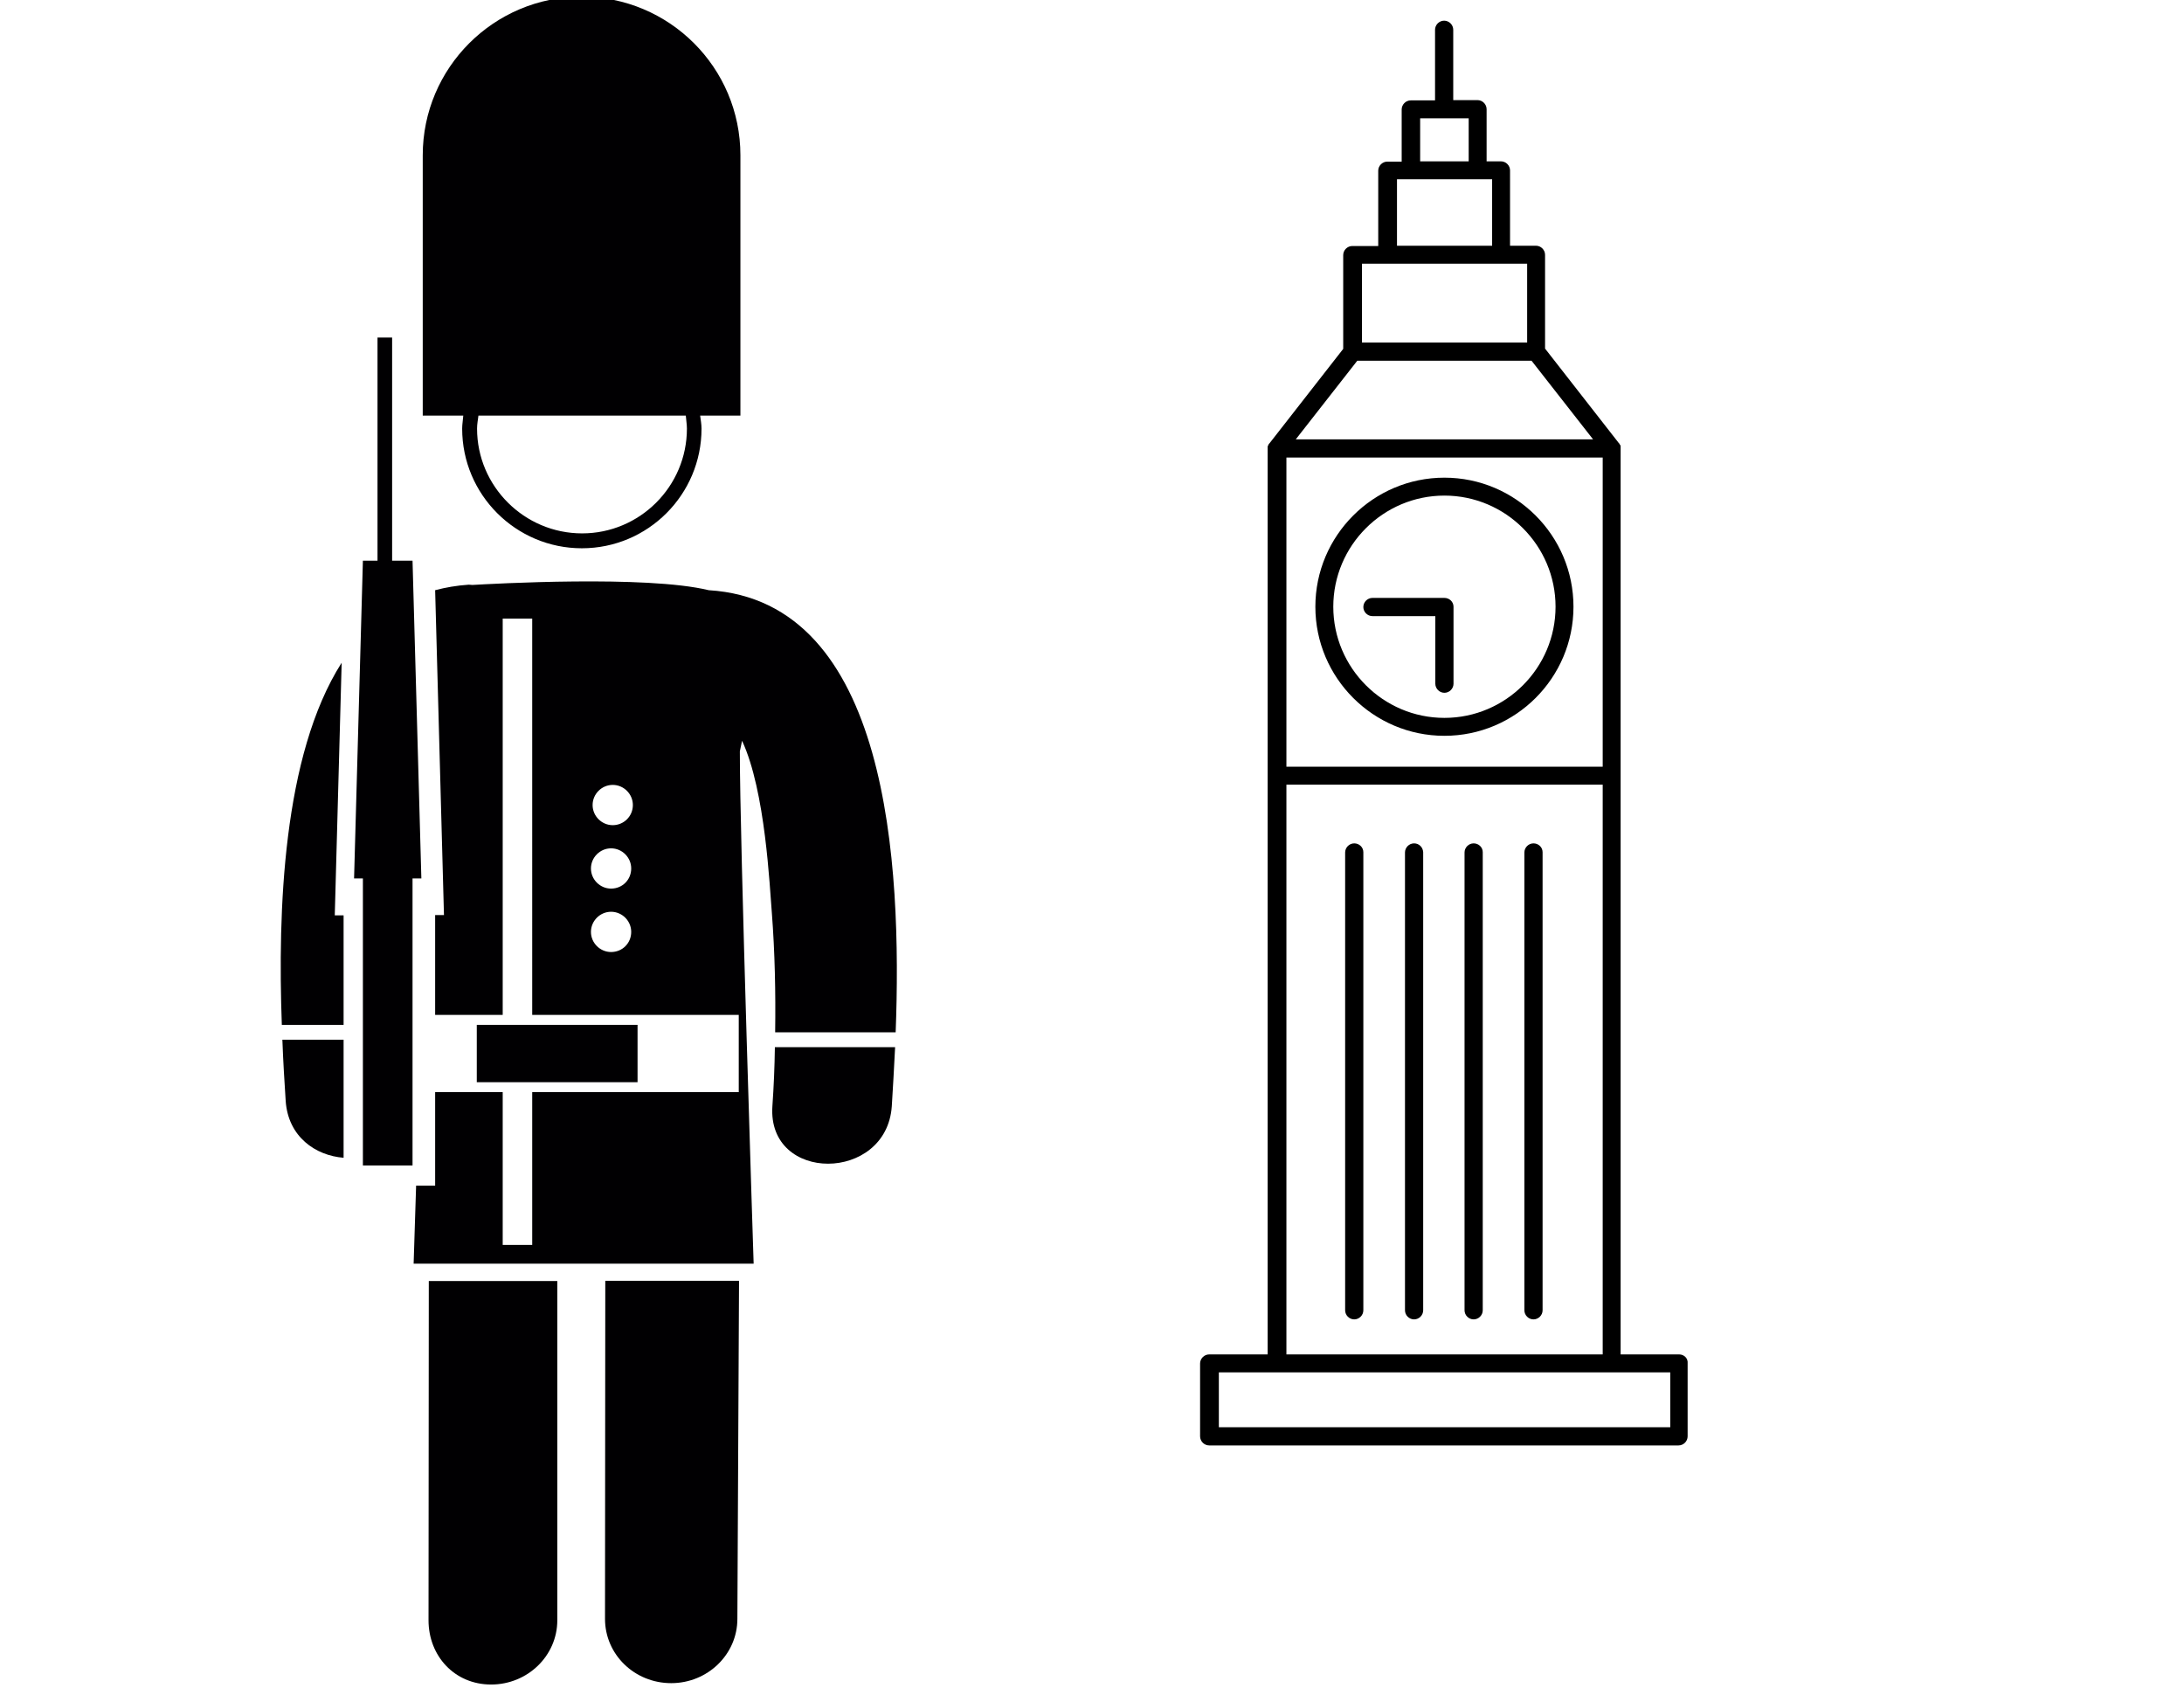 <?xml version="1.0" encoding="utf-8"?>
<!-- Generator: Adobe Illustrator 18.1.1, SVG Export Plug-In . SVG Version: 6.00 Build 0)  -->
<svg version="1.1" id="Capa_1" xmlns="http://www.w3.org/2000/svg" xmlns:xlink="http://www.w3.org/1999/xlink" x="0px" y="0px"
	 viewBox="0 0 792 612" enable-background="new 0 0 792 612" xml:space="preserve">
<g>
	<g>
		<path fill="#010002" d="M167.6,155.4c0,24,19.5,43.4,43.4,43.4c24,0,43.4-19.5,43.4-43.4c0-1.6-0.3-3.1-0.5-4.7h14.6V56.3
			c0-31.8-25.8-57.5-57.6-57.5c-31.8,0-57.6,25.8-57.6,57.5v94.4H168C167.9,152.3,167.6,153.8,167.6,155.4z M249.1,155.4
			c0,21-17.1,38-38,38c-21,0-38.1-17.1-38.1-38c0-1.6,0.3-3.1,0.5-4.7h75.2C248.8,152.3,249.1,153.8,249.1,155.4z"/>
		<path fill="#010002" d="M219.4,587c0,12.9,10.7,23.3,24,23.3c13.2,0,24-10.4,24-23.3l0.6-122.6h-48.5L219.4,587z"/>
		<path fill="#010002" d="M155.4,587.5c0,12.9,9.4,23.3,22.7,23.3c13.2,0,24-10.4,24-23.3v-123h-46.6L155.4,587.5L155.4,587.5z"/>
		<path fill="#010002" d="M103.6,399.2c0.9,13,10.8,19.8,21,20.6V377h-22.2C102.7,385.3,103.2,392.8,103.6,399.2z"/>
		<path fill="#010002" d="M124.6,331.9h-3.2l2.5-91.6c-21.4,33.6-23.2,90.2-21.7,131.3h22.4V331.9z"/>
		<path fill="#010002" d="M257,214C257,214,257,214,257,214c-22.6-5.5-78.8-2.3-85.7-1.9c-0.4,0-0.8-0.1-1.3-0.1
			c-4.4,0.3-8.4,1-12.2,2l3.2,117.8h-3.2V368h24.5V224.3h10.7V368h74.9v28h-74.9v55.4h-10.7V396h-24.5v33.9h-6.9l-0.9,28.3h52h17.4
			h53.9c0,0-5.1-155.9-5-185.8c0,0,0.3-1.5,0.8-3.8c8.5,18.2,10,53,10.8,62.4c1.1,14.3,1.4,28.8,1.2,43.3h43.7
			C327.1,313.6,322.4,218,257,214z M221.6,345.2c-4,0-7.3-3.3-7.3-7.3c0-4,3.3-7.3,7.3-7.3s7.3,3.3,7.3,7.3
			C228.9,342,225.7,345.2,221.6,345.2z M221.6,322.2c-4,0-7.3-3.3-7.3-7.3c0-4,3.3-7.3,7.3-7.3s7.3,3.3,7.3,7.3
			C228.9,319,225.7,322.2,221.6,322.2z M222.2,299.2c-4,0-7.3-3.3-7.3-7.3c0-4,3.3-7.3,7.3-7.3c4,0,7.3,3.3,7.3,7.3
			C229.5,296,226.2,299.2,222.2,299.2z"/>
		<path fill="#010002" d="M280.1,401.1c-1.9,27.9,41.4,27.7,43.3,0c0.4-6.2,0.8-13.5,1.2-21.4H281
			C280.9,386.9,280.6,394,280.1,401.1z"/>
		<rect x="172.9" y="371.6" fill="#010002" width="58.3" height="20.8"/>
		<polygon fill="#010002" points="149.6,203.3 142.2,203.3 142.2,122.4 136.9,122.4 136.9,203.3 131.6,203.3 128.4,318.5 
			131.6,318.5 131.6,422.6 149.6,422.6 149.6,318.5 152.8,318.5 		"/>
	</g>
</g>
<g>
	<g>
		<path d="M608.9,491.1h-21.2V162.6c0,0,0-0.1,0-0.1c0-0.2,0-0.3,0-0.5c0-0.1,0-0.1,0-0.2c0-0.2-0.1-0.4-0.2-0.5c0,0,0-0.1-0.1-0.1
			c-0.1-0.1-0.1-0.3-0.2-0.4c0,0-0.1-0.1-0.1-0.1c0,0-0.1-0.1-0.1-0.1l-26.7-34.2v-34c0-1.8-1.5-3.3-3.3-3.3h-9.4V61.8
			c0-1.8-1.5-3.3-3.3-3.3h-5.2V39.6c0-1.8-1.5-3.3-3.3-3.3h-8.8V10.8c0-1.8-1.5-3.3-3.3-3.3c-1.8,0-3.3,1.5-3.3,3.3v25.6h-8.8
			c-1.8,0-3.3,1.5-3.3,3.3v18.9h-5.2c-1.8,0-3.3,1.5-3.3,3.3v27.3h-9.4c-1.8,0-3.3,1.5-3.3,3.3v34l-26.7,34.2c0,0-0.1,0.1-0.1,0.1
			c0,0-0.1,0.1-0.1,0.1c-0.1,0.1-0.2,0.3-0.2,0.4c0,0,0,0.1-0.1,0.1c-0.1,0.2-0.1,0.4-0.2,0.5c0,0,0,0.1,0,0.1c0,0.2,0,0.3,0,0.5
			c0,0,0,0.1,0,0.1v328.5h-21.2c-1.8,0-3.3,1.5-3.3,3.3v26.4c0,1.8,1.5,3.3,3.3,3.3h170.2c1.8,0,3.3-1.5,3.3-3.3v-26.4
			C612.2,492.5,610.7,491.1,608.9,491.1z M466.5,165.9h114.7V278H466.5V165.9z M532.6,42.9v15.6H515V42.9H532.6z M511.7,65h24.2h5.2
			v24.1h-34.5V65H511.7z M503.3,95.6h41.1h9.4v28.6h-59.9V95.6H503.3z M492.2,130.8h63.2l22.3,28.5H469.9L492.2,130.8z M466.5,284.5
			h114.7v206.6H466.5V284.5z M605.7,517.5H442v-19.9h21.2h121.3h21.2L605.7,517.5L605.7,517.5z"/>
		<path d="M523.8,173.2c-25.8,0-46.8,21-46.8,46.8c0,25.8,21,46.8,46.8,46.8c25.8,0,46.8-21,46.8-46.8
			C570.6,194.2,549.6,173.2,523.8,173.2z M523.8,260.3c-22.2,0-40.3-18.1-40.3-40.3c0-22.2,18.1-40.3,40.3-40.3
			c22.2,0,40.3,18.1,40.3,40.3C564.1,242.2,546,260.3,523.8,260.3z"/>
		<path d="M491.1,305.8c-1.8,0-3.3,1.5-3.3,3.3v166c0,1.8,1.5,3.3,3.3,3.3c1.8,0,3.3-1.5,3.3-3.3V309
			C494.4,307.2,492.9,305.8,491.1,305.8z"/>
		<path d="M512.8,305.8c-1.8,0-3.3,1.5-3.3,3.3v166c0,1.8,1.5,3.3,3.3,3.3c1.8,0,3.3-1.5,3.3-3.3V309
			C516,307.2,514.6,305.8,512.8,305.8z"/>
		<path d="M534.4,305.8c-1.8,0-3.3,1.5-3.3,3.3v166c0,1.8,1.5,3.3,3.3,3.3c1.8,0,3.3-1.5,3.3-3.3V309
			C537.7,307.2,536.2,305.8,534.4,305.8z"/>
		<path d="M556.1,305.8c-1.8,0-3.3,1.5-3.3,3.3v166c0,1.8,1.5,3.3,3.3,3.3c1.8,0,3.3-1.5,3.3-3.3V309
			C559.4,307.2,557.9,305.8,556.1,305.8z"/>
		<path d="M523.8,216.8h-26.1c-1.8,0-3.3,1.5-3.3,3.3s1.5,3.3,3.3,3.3h22.8v24.5c0,1.8,1.5,3.3,3.3,3.3c1.8,0,3.3-1.5,3.3-3.3V220
			C527.1,218.2,525.6,216.8,523.8,216.8z"/>
	</g>
</g>
</svg>
